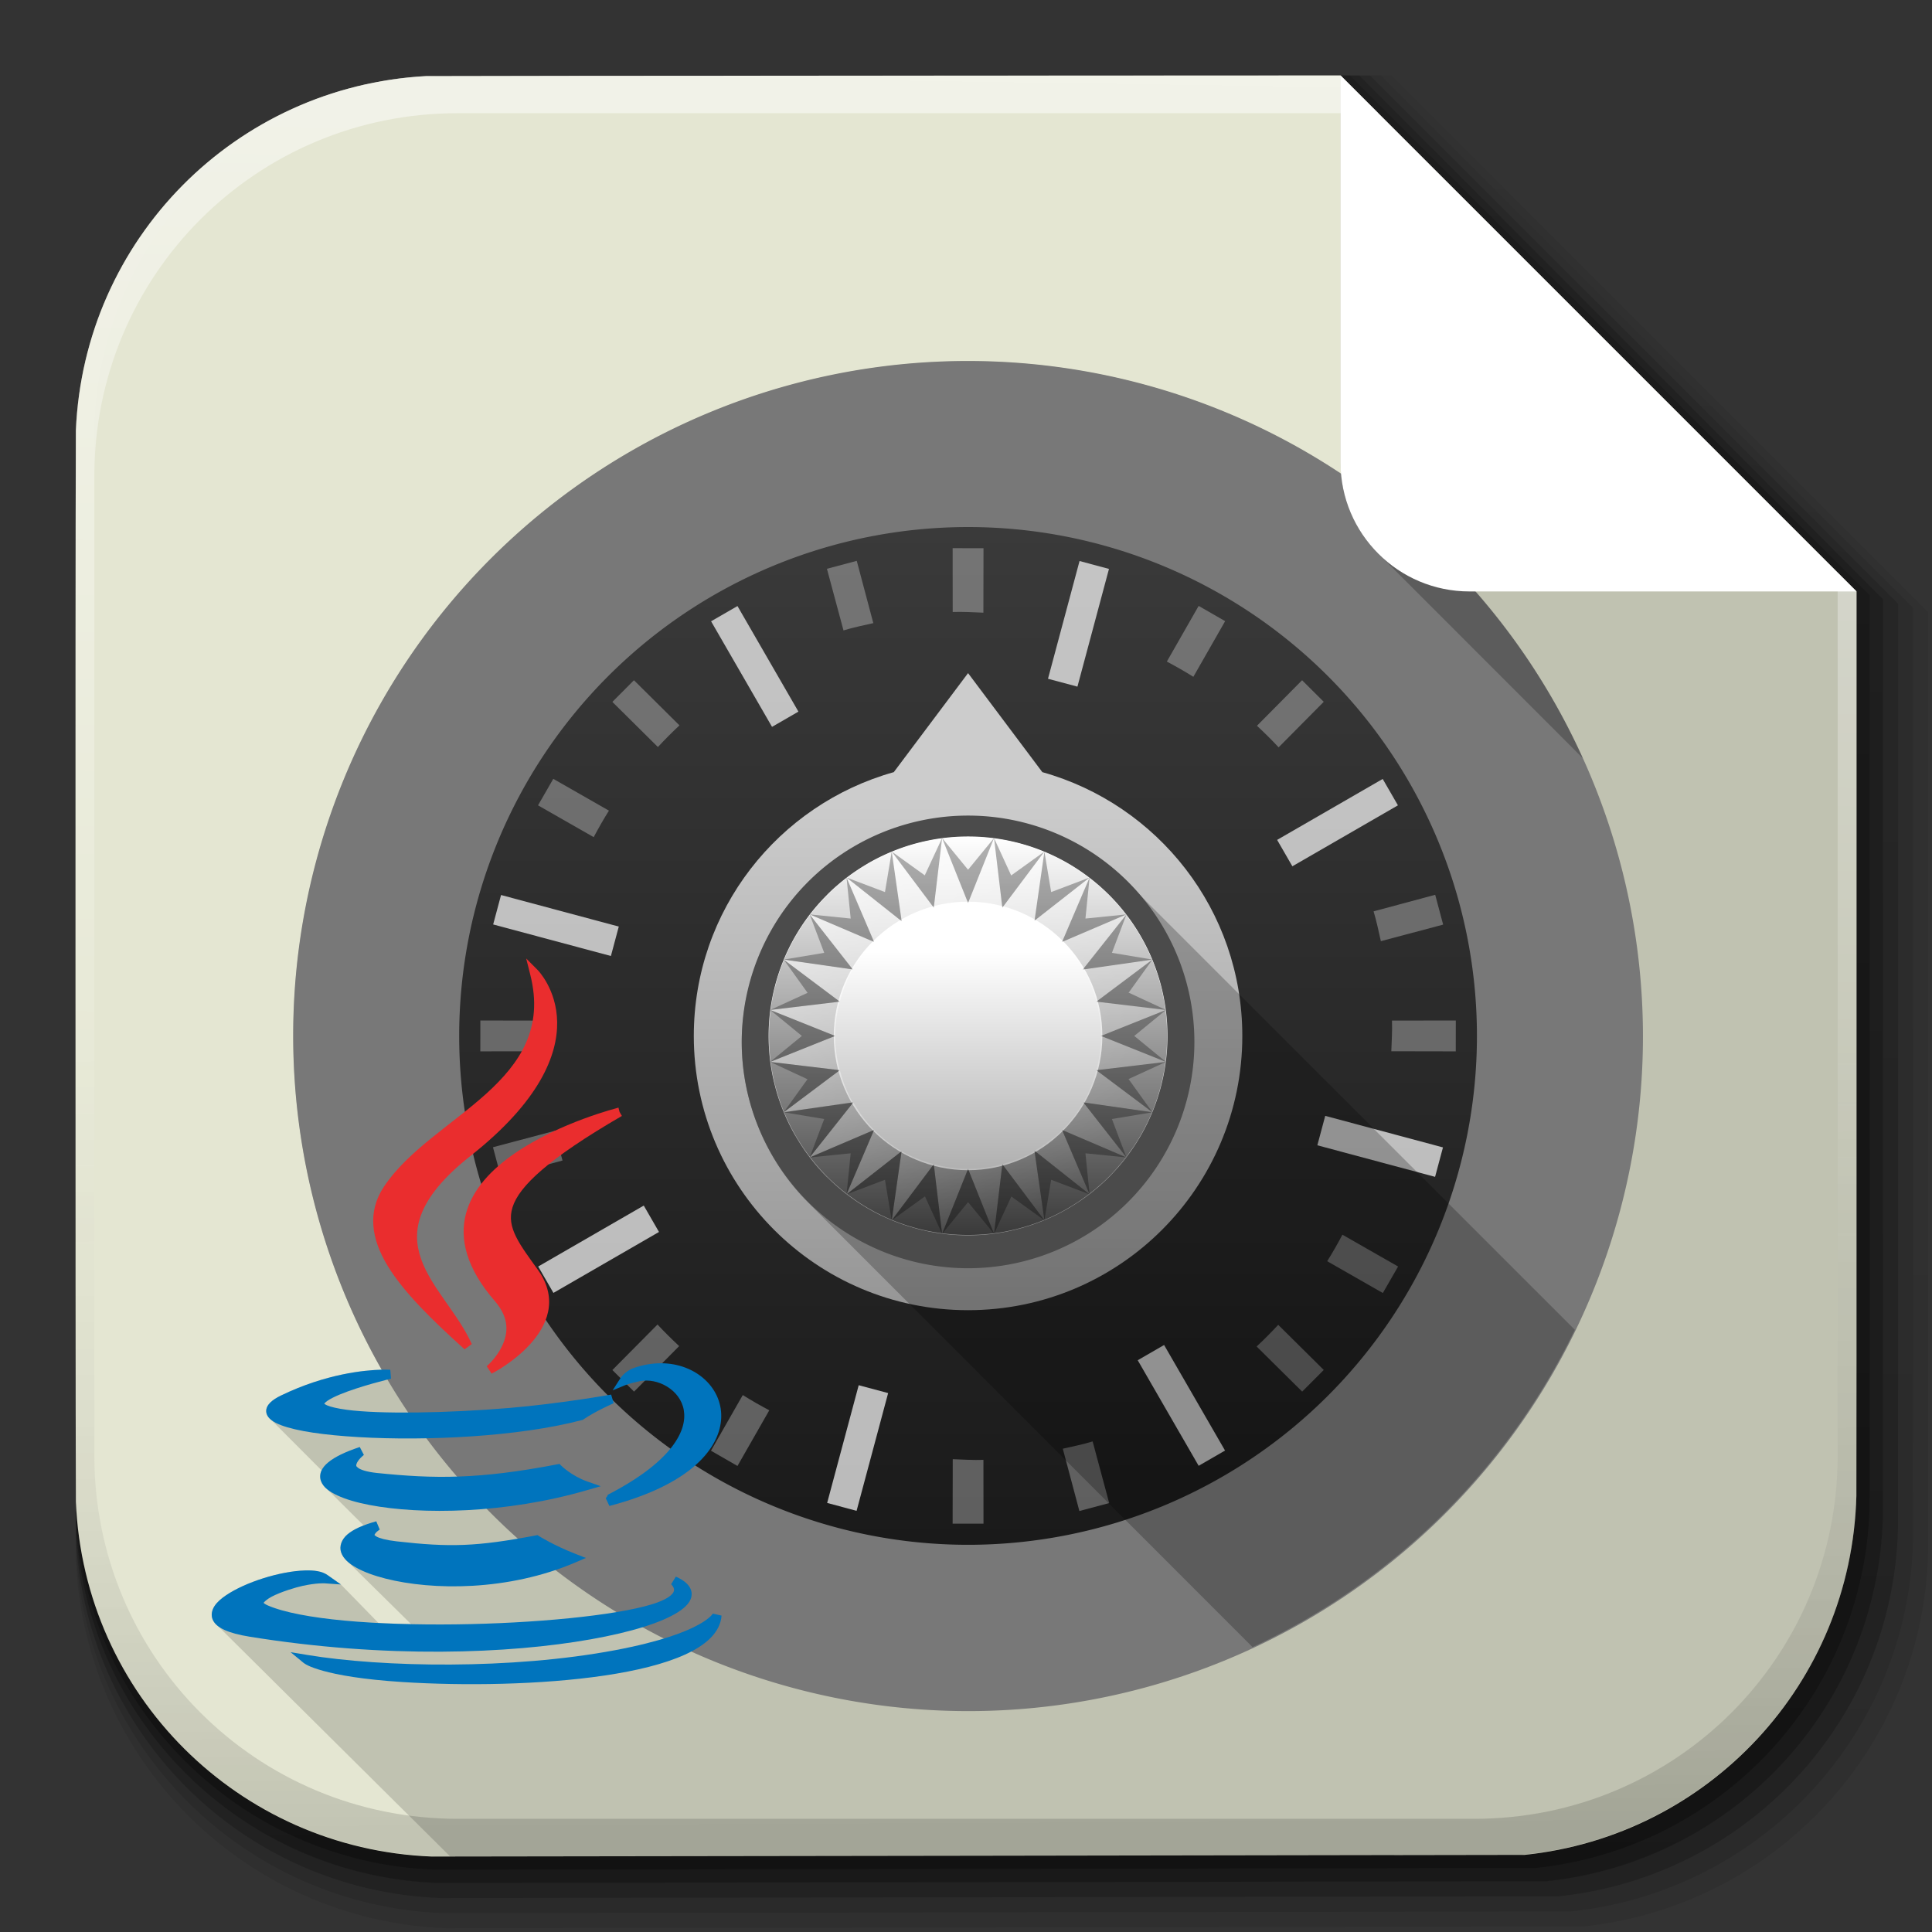 <?xml version="1.0" encoding="UTF-8" standalone="no"?>
<!-- Created with Inkscape (http://www.inkscape.org/) -->

<svg
   xmlns:dc="http://purl.org/dc/elements/1.1/"
   xmlns:cc="http://creativecommons.org/ns#"
   xmlns:rdf="http://www.w3.org/1999/02/22-rdf-syntax-ns#"
   xmlns:svg="http://www.w3.org/2000/svg"
   xmlns="http://www.w3.org/2000/svg"
   xmlns:xlink="http://www.w3.org/1999/xlink"
   version="1.1"
   width="512"
   height="512"
   id="svg2">
  <rect width="100%" height="100%" fill="#333333" stroke="none"/>
  <defs
     id="defs4">
    <linearGradient
       x1="19.245"
       y1="21.031"
       x2="19.36"
       y2="44.984"
       id="linearGradient4917"
       gradientUnits="userSpaceOnUse">
      <stop
         id="stop4919"
         style="stop-color:#fafafa;stop-opacity:1"
         offset="0" />
      <stop
         id="stop4921"
         style="stop-color:#f5f5f5;stop-opacity:1"
         offset="1" />
    </linearGradient>
    <linearGradient
       x1="19.245"
       y1="21.031"
       x2="19.36"
       y2="44.984"
       id="linearGradient2460"
       gradientUnits="userSpaceOnUse">
      <stop
         id="stop3602"
         style="stop-color:#ffffff;stop-opacity:1"
         offset="0" />
      <stop
         id="stop3604"
         style="stop-color:#f5f5f5;stop-opacity:1"
         offset="1" />
    </linearGradient>
    <linearGradient
       x1="45.448"
       y1="92.54"
       x2="45.448"
       y2="7.017"
       id="ButtonShadow-0-1-1-5-9"
       gradientUnits="userSpaceOnUse"
       gradientTransform="matrix(1.006,0,0,0.994,100,0)">
      <stop
         id="stop3750-8-9-3-6-4"
         style="stop-color:#000000;stop-opacity:1"
         offset="0" />
      <stop
         id="stop3752-5-6-4-2-9"
         style="stop-color:#000000;stop-opacity:0.588"
         offset="1" />
    </linearGradient>
    <linearGradient
       x1="993.439"
       y1="51.512"
       x2="988.786"
       y2="363.738"
       id="linearGradient4084-8"
       xlink:href="#linearGradient3737-9"
       gradientUnits="userSpaceOnUse"
       gradientTransform="translate(-753.587,-30.143)" />
    <linearGradient
       id="linearGradient3737-9">
      <stop
         id="stop3739-7"
         style="stop-color:#ffffff;stop-opacity:1"
         offset="0" />
      <stop
         id="stop3741-4"
         style="stop-color:#ffffff;stop-opacity:0"
         offset="1" />
    </linearGradient>
    <linearGradient
       x1="1764.649"
       y1="155.597"
       x2="1763.69"
       y2="-55.941"
       id="linearGradient4086-12"
       xlink:href="#linearGradient4046-3"
       gradientUnits="userSpaceOnUse"
       gradientTransform="translate(-1532.187,330.416)" />
    <linearGradient
       id="linearGradient4046-3">
      <stop
         id="stop4048-7"
         style="stop-color:#000000;stop-opacity:1"
         offset="0" />
      <stop
         id="stop4050-73"
         style="stop-color:#ffffff;stop-opacity:0.2"
         offset="1" />
    </linearGradient>
    <radialGradient
       cx="255.994"
       cy="256"
       r="216"
       fx="255.994"
       fy="256"
       id="radialGradient3210"
       xlink:href="#linearGradient3853"
       gradientUnits="userSpaceOnUse"
       gradientTransform="matrix(1.093,0,0,1.093,-23.753,-23.816)" />
    <linearGradient
       x1="64.478"
       y1="56.301"
       x2="78.466"
       y2="48.085"
       id="linearGradient3853"
       gradientUnits="userSpaceOnUse">
      <stop
         id="stop3857"
         style="stop-color:#f4b400;stop-opacity:1"
         offset="0" />
      <stop
         id="stop3859"
         style="stop-color:#ffc41d;stop-opacity:1"
         offset="1" />
    </linearGradient>
    <linearGradient
       x1="-112.345"
       y1="572.447"
       x2="-109.975"
       y2="107.9"
       id="linearGradient5925"
       xlink:href="#ButtonShadow-0-1-1-5-9"
       gradientUnits="userSpaceOnUse"
       gradientTransform="matrix(1.007,0,0,1.007,261.627,527.411)" />
    <linearGradient
       x1="-112.345"
       y1="572.447"
       x2="-109.975"
       y2="107.9"
       id="linearGradient5927"
       xlink:href="#ButtonShadow-0-1-1-5-9"
       gradientUnits="userSpaceOnUse"
       gradientTransform="matrix(1.032,0,0,1.032,268.778,524.784)" />
    <linearGradient
       x1="-112.345"
       y1="572.447"
       x2="-109.975"
       y2="107.9"
       id="linearGradient5929"
       xlink:href="#ButtonShadow-0-1-1-5-9"
       gradientUnits="userSpaceOnUse"
       gradientTransform="matrix(1.015,0,0,1.015,263.804,526.611)" />
    <linearGradient
       x1="-112.345"
       y1="572.447"
       x2="-109.975"
       y2="107.9"
       id="linearGradient5931"
       xlink:href="#ButtonShadow-0-1-1-5-9"
       gradientUnits="userSpaceOnUse"
       gradientTransform="matrix(1.023,0,0,1.023,266.292,525.697)" />
    <linearGradient
       x1="-112.345"
       y1="572.447"
       x2="-109.975"
       y2="107.9"
       id="linearGradient5933"
       xlink:href="#ButtonShadow-0-1-1-5-9"
       gradientUnits="userSpaceOnUse"
       gradientTransform="matrix(1.04,0,0,1.04,271.266,523.87)" />
    <linearGradient
       x1="27.022"
       y1="45.745"
       x2="67.428"
       y2="45.745"
       id="linearGradient4798"
       xlink:href="#linearGradient3954"
       gradientUnits="userSpaceOnUse"
       gradientTransform="matrix(0,-6.675,6.675,0,-49.891,571.198)" />
    <linearGradient
       id="linearGradient3954">
      <stop
         id="stop3956"
         style="stop-color:#1a1a1a;stop-opacity:1"
         offset="0" />
      <stop
         id="stop3958"
         style="stop-color:#3a3a3a;stop-opacity:1"
         offset="1" />
    </linearGradient>
    <linearGradient
       x1="45.541"
       y1="27.99"
       x2="45.541"
       y2="65.948"
       id="linearGradient4795"
       xlink:href="#linearGradient4059"
       gradientUnits="userSpaceOnUse"
       gradientTransform="matrix(3.598,0,0,3.598,85.567,91.4)" />
    <linearGradient
       id="linearGradient4059">
      <stop
         id="stop4061"
         style="stop-color:#cccccc;stop-opacity:1"
         offset="0" />
      <stop
         id="stop4063"
         style="stop-color:#969696;stop-opacity:1"
         offset="1" />
    </linearGradient>
    <linearGradient
       x1="36"
       y1="48"
       x2="60"
       y2="48"
       id="linearGradient4785"
       xlink:href="#linearGradient4164"
       gradientUnits="userSpaceOnUse"
       gradientTransform="matrix(4.404,0,0,4.404,44.059,44.568)" />
    <linearGradient
       id="linearGradient4164">
      <stop
         id="stop4166"
         style="stop-color:#ffffff;stop-opacity:1"
         offset="0" />
      <stop
         id="stop4168"
         style="stop-color:#ffffff;stop-opacity:0"
         offset="1" />
    </linearGradient>
    <linearGradient
       x1="45.541"
       y1="37.153"
       x2="45.541"
       y2="65.948"
       id="linearGradient4789"
       xlink:href="#linearGradient4120"
       gradientUnits="userSpaceOnUse"
       gradientTransform="matrix(2.616,0,0,2.616,131.922,136.302)" />
    <linearGradient
       id="linearGradient4120">
      <stop
         id="stop4122"
         style="stop-color:#ffffff;stop-opacity:1"
         offset="0" />
      <stop
         id="stop4124"
         style="stop-color:#989898;stop-opacity:1"
         offset="1" />
    </linearGradient>
    <linearGradient
       x1="41.469"
       y1="48"
       x2="54.531"
       y2="48"
       id="linearGradient4782"
       xlink:href="#linearGradient3830"
       gradientUnits="userSpaceOnUse"
       gradientTransform="matrix(0,8.076,-8.076,0,643.094,-131.665)" />
    <linearGradient
       id="linearGradient3830">
      <stop
         id="stop3832"
         style="stop-color:#ffffff;stop-opacity:1"
         offset="0" />
      <stop
         id="stop3834"
         style="stop-color:#3a3a3a;stop-opacity:1"
         offset="1" />
    </linearGradient>
    <linearGradient
       x1="41.713"
       y1="36.094"
       x2="53.53"
       y2="59.906"
       id="linearGradient4779"
       xlink:href="#linearGradient3737-7"
       gradientUnits="userSpaceOnUse"
       gradientTransform="matrix(4.404,0,0,4.404,44.059,44.568)" />
    <linearGradient
       id="linearGradient3737-7">
      <stop
         id="stop3739-3"
         style="stop-color:#ffffff;stop-opacity:1"
         offset="0" />
      <stop
         id="stop3741-05"
         style="stop-color:#ffffff;stop-opacity:0"
         offset="1" />
    </linearGradient>
    <linearGradient
       x1="41.713"
       y1="36.094"
       x2="53.53"
       y2="59.906"
       id="linearGradient5360"
       xlink:href="#linearGradient3737-7"
       gradientUnits="userSpaceOnUse"
       gradientTransform="matrix(4.404,0,0,4.404,45.146,63.13)" />
    <linearGradient
       x1="41.469"
       y1="48"
       x2="54.531"
       y2="48"
       id="linearGradient5363"
       xlink:href="#linearGradient3830"
       gradientUnits="userSpaceOnUse"
       gradientTransform="matrix(0,8.076,-8.076,0,644.181,-113.102)" />
    <linearGradient
       x1="45.541"
       y1="37.153"
       x2="45.541"
       y2="65.948"
       id="linearGradient5366"
       xlink:href="#linearGradient4120"
       gradientUnits="userSpaceOnUse"
       gradientTransform="matrix(2.616,0,0,2.616,133.01,154.865)" />
    <linearGradient
       x1="36"
       y1="48"
       x2="60"
       y2="48"
       id="linearGradient5369"
       xlink:href="#linearGradient4164"
       gradientUnits="userSpaceOnUse"
       gradientTransform="matrix(4.404,0,0,4.404,45.146,63.13)" />
    <linearGradient
       x1="45.541"
       y1="27.99"
       x2="45.541"
       y2="65.948"
       id="linearGradient5374"
       xlink:href="#linearGradient4059"
       gradientUnits="userSpaceOnUse"
       gradientTransform="matrix(3.598,0,0,3.598,86.655,109.962)" />
    <linearGradient
       x1="27.022"
       y1="45.745"
       x2="67.428"
       y2="45.745"
       id="linearGradient5380"
       xlink:href="#linearGradient3954"
       gradientUnits="userSpaceOnUse"
       gradientTransform="matrix(0,-6.675,6.675,0,-48.804,589.76)" />
  </defs>
  <g
     transform="translate(0,-540.362)"
     id="layer1" />
  <g
     transform="matrix(1.1,0,0,0.444,95.081,256.393)"
     id="g2036">
    <g
       transform="matrix(1.053,0,0,1.286,-1.263,-13.429)"
       id="g3712"
       style="opacity:0.4" />
  </g>
  <g
     transform="translate(97.481,231.282)"
     id="g3541" />
  <g
     transform="translate(97.481,231.282)"
     id="g3536" />
  <g
     transform="translate(54.089,-616.042)"
     id="g5918">
    <path
       d="m 60.99,1111.542 144.328,-0.206 147.527,-0.241 c 49.041,-5.122 87.225,-45.726 88.537,-95.85 9e-4,-0.035 -9e-4,-0.069 0,-0.103 9e-4,-0.414 -8e-4,-0.647 0,-1.067 0.042,-21.503 0.034,-49.942 0.034,-87.765 l 0,-152.514 -68.862,-68.877 -68.897,-68.877 -152.824,0.069 c -40.253,0.017 -69.341,0.041 -91.323,0.103 -50.89,2.755 -91.336,43.548 -93.49,94.611 -0.099,30.63 -0.103,74.757 -0.103,143.018 0,68.269 0.005,112.388 0.103,143.018 2.175,51.557 43.387,92.644 94.969,94.68 z"
       id="path5873"
       style="opacity:0.25;color:#000000;fill:url(#linearGradient5925);fill-opacity:1;fill-rule:nonzero;stroke:none;stroke-width:1.5;marker:none;visibility:visible;display:inline;overflow:visible;enable-background:accumulate" />
    <path
       d="m 63.289,1123.042 147.819,-0.211 151.095,-0.247 c 50.227,-5.246 89.334,-46.832 90.678,-98.168 9e-4,-0.035 -9e-4,-0.07 0,-0.106 9e-4,-0.424 -8e-4,-0.663 0,-1.092 0.043,-22.023 0.035,-51.15 0.035,-89.888 l 0,-156.202 -70.528,-70.543 -70.563,-70.543 -156.52,0.07 c -41.226,0.018 -71.018,0.042 -93.532,0.106 -52.121,2.821 -93.545,44.601 -95.751,96.9 -0.101,31.371 -0.106,76.565 -0.106,146.477 0,69.92 0.005,115.106 0.106,146.477 2.227,52.804 44.436,94.885 97.266,96.97 z"
       id="path5902"
       style="opacity:0.1;color:#000000;fill:url(#linearGradient5927);fill-opacity:1;fill-rule:nonzero;stroke:none;stroke-width:1.5;marker:none;visibility:visible;display:inline;overflow:visible;enable-background:accumulate" />
    <path
       d="m 61.69,1115.042 145.391,-0.208 148.613,-0.243 c 49.402,-5.16 87.867,-46.063 89.189,-96.555 9e-4,-0.035 -9e-4,-0.069 0,-0.104 9e-4,-0.417 -8e-4,-0.652 0,-1.074 0.042,-21.661 0.034,-50.31 0.034,-88.411 l 0,-153.636 -69.369,-69.384 -69.404,-69.384 -153.949,0.069 c -40.549,0.017 -69.851,0.042 -91.995,0.104 -51.264,2.775 -92.009,43.868 -94.178,95.308 -0.099,30.856 -0.104,75.308 -0.104,144.071 0,68.771 0.005,113.215 0.104,144.071 2.191,51.937 43.706,93.326 95.668,95.377 z"
       id="path5906"
       style="opacity:0.25;color:#000000;fill:url(#linearGradient5929);fill-opacity:1;fill-rule:nonzero;stroke:none;stroke-width:1.5;marker:none;visibility:visible;display:inline;overflow:visible;enable-background:accumulate" />
    <path
       d="m 62.49,1119.042 146.605,-0.21 149.854,-0.245 c 49.815,-5.203 88.601,-46.447 89.933,-97.362 9e-4,-0.035 -9e-4,-0.07 0,-0.105 9e-4,-0.42 -8e-4,-0.657 0,-1.083 0.043,-21.842 0.034,-50.73 0.034,-89.149 l 0,-154.919 -69.948,-69.964 -69.983,-69.964 -155.235,0.07 c -40.888,0.018 -70.434,0.042 -92.764,0.105 -51.693,2.798 -92.777,44.235 -94.965,96.104 -0.1,31.114 -0.105,75.936 -0.105,145.274 0,69.346 0.005,114.16 0.105,145.274 2.209,52.37 44.071,94.105 96.467,96.174 z"
       id="path5910"
       style="opacity:0.2;color:#000000;fill:url(#linearGradient5931);fill-opacity:1;fill-rule:nonzero;stroke:none;stroke-width:1.5;marker:none;visibility:visible;display:inline;overflow:visible;enable-background:accumulate" />
    <path
       d="m 64.089,1127.042 149.033,-0.213 152.336,-0.249 c 50.64,-5.289 90.068,-47.217 91.423,-98.974 10e-4,-0.036 -9e-4,-0.071 0,-0.106 10e-4,-0.427 -8e-4,-0.668 0,-1.101 0.043,-22.204 0.035,-51.57 0.035,-90.626 l 0,-157.485 -71.107,-71.122 -71.142,-71.122 -157.806,0.071 c -41.565,0.018 -71.601,0.043 -94.3,0.107 -52.549,2.845 -94.314,44.967 -96.538,97.696 -0.102,31.629 -0.107,77.194 -0.107,147.68 0,70.494 0.005,116.051 0.106,147.68 2.245,53.238 44.801,95.664 98.065,97.767 z"
       id="path5914"
       style="opacity:0.08;color:#000000;fill:url(#linearGradient5933);fill-opacity:1;fill-rule:nonzero;stroke:none;stroke-width:1.5;marker:none;visibility:visible;display:inline;overflow:visible;enable-background:accumulate" />
  </g>
  <path
     d="m 114.376,492 143.262,-0.205 146.438,-0.239 c 48.679,-5.084 86.58,-45.389 87.883,-95.144 8.9e-4,-0.034 -8.7e-4,-0.068 0,-0.102 8.5e-4,-0.411 -8.2e-4,-0.643 0,-1.059 0.042,-21.345 0.034,-49.574 0.034,-87.119 l 0,-151.391 -68.353,-68.37 -68.388,-68.37 -151.695,0.068 c -39.955,0.017 -68.829,0.041 -90.649,0.102 -50.514,2.735 -90.662,43.227 -92.8,93.915 -0.098,30.405 -0.102,74.207 -0.102,141.965 0,67.766 0.005,111.56 0.102,141.965 2.158,51.177 43.066,91.962 94.268,93.983 z"
     id="rect4121"
     style="color:#000000;fill:#e4e6d2;fill-opacity:1;fill-rule:nonzero;stroke:none;stroke-width:1.5;marker:none;visibility:visible;display:inline;overflow:visible;enable-background:accumulate" />
  <path
     d="m 355.25,20 0,102.562 c 0,1.043 0.065,2.075 0.156,3.094 -8.803,-5.851 -18.112,-10.949 -27.812,-15.156 -22.063,-9.57 -46.077,-14.643 -70.125,-14.781 -31.288,-0.169 -62.591,8.058 -89.75,23.594 -27.159,15.536 -50.13,38.35 -65.844,65.406 -15.714,27.056 -24.119,58.305 -24.156,89.594 -0.037,30.929 8.133,61.812 23.438,88.688 l -0.062,0 c -4.429,0.116 -14.684,1.051 -26.594,6.812 -1.224,0.592 -2.129,1.184 -2.812,1.844 -0.683,0.66 -1.175,1.481 -1.125,2.406 0.05,0.925 0.625,1.668 1.312,2.219 l 13.344,13.375 c -0.024,0.051 -0.041,0.105 -0.062,0.156 -0.364,0.852 -0.397,1.813 -0.094,2.656 0.307,0.854 0.89,1.56 1.656,2.188 L 96.375,404.25 c -1.826,0.705 -3.218,1.475 -4.25,2.344 -1.591,1.339 -2.268,3.202 -1.688,4.844 0.363,1.026 1.065,1.927 2.031,2.719 l 16.469,16.25 c -2.942,-0.064 -5.825,-0.137 -8.625,-0.281 l -9.969,-10.219 -3.531,-2.5 c -1.52,-1.071 -3.606,-1.294 -6.031,-1.219 -6.549,0.202 -15.71,3.089 -20.875,6.594 -1.291,0.876 -2.335,1.767 -3.031,2.812 -0.696,1.046 -1.032,2.396 -0.531,3.594 0.285,0.683 0.782,1.244 1.438,1.75 L 119.312,492 l 249.344,0 1.156,0 c -0.108,-0.112 -0.267,-0.263 -0.375,-0.375 l 34.625,-0.062 c 48.679,-5.084 86.604,-45.401 87.906,-95.156 8.9e-4,-0.034 -8.7e-4,-0.06 0,-0.094 8.5e-4,-0.411 -8.2e-4,-0.646 0,-1.062 C 492.011,373.905 492,345.67 492,308.125 l 0,-34.656 0,-16.156 L 492,156.75 423.625,88.375 355.25,20 z"
     id="path4484"
     style="font-size:medium;font-style:normal;font-variant:normal;font-weight:normal;font-stretch:normal;text-indent:0;text-align:start;text-decoration:none;line-height:normal;letter-spacing:normal;word-spacing:normal;text-transform:none;direction:ltr;block-progression:tb;writing-mode:lr-tb;text-anchor:start;baseline-shift:baseline;color:#000000;fill:#000000;fill-opacity:0.157;fill-rule:evenodd;stroke:none;stroke-width:4;marker:none;visibility:visible;display:inline;overflow:visible;enable-background:accumulate;font-family:Sans;-inkscape-font-specification:Sans" />
  <g
     transform="translate(-605.519,-353.968)"
     id="g4076-9">
    <g
       transform="translate(-926.668,684.384)"
       id="g4038-9">
      <g
         id="g4929">
        <path
           d="m 355.25,20 -151.688,0.062 c -39.955,0.017 -68.836,0.032 -90.656,0.094 -4.736,0.256 -9.376,0.853 -13.906,1.75 -1.51,0.299 -3.016,0.633 -4.5,1 -2.226,0.55 -4.431,1.177 -6.594,1.875 -20.904,6.751 -38.688,20.284 -50.812,38.031 -0.108,0.159 -0.236,0.309 -0.344,0.469 -0.306,0.454 -0.607,0.915 -0.906,1.375 -1.618,2.488 -3.108,5.05 -4.5,7.688 -2.416,4.579 -4.508,9.398 -6.188,14.375 -0.014,0.04 -0.018,0.085 -0.031,0.125 -0.482,1.434 -0.927,2.88 -1.344,4.344 -0.208,0.732 -0.402,1.449 -0.594,2.188 -0.027,0.106 -0.067,0.207 -0.094,0.312 -0.163,0.636 -0.318,1.297 -0.469,1.938 -0.175,0.745 -0.342,1.467 -0.5,2.219 -0.042,0.2 -0.084,0.393 -0.125,0.594 -0.114,0.557 -0.208,1.127 -0.312,1.688 -0.141,0.758 -0.283,1.517 -0.406,2.281 -0.124,0.764 -0.238,1.542 -0.344,2.312 -0.212,1.541 -0.391,3.093 -0.531,4.656 -0.14,1.563 -0.246,3.135 -0.312,4.719 C 19.996,144.499 20,188.304 20,256.062 c 0,67.673 -0.003,111.412 0.094,141.812 1.33e-4,0.042 -1.33e-4,0.115 0,0.156 0.003,0.063 -0.003,0.125 0,0.188 0.007,0.166 0.023,0.334 0.031,0.5 0.103,2.1 0.268,4.187 0.5,6.25 0.014,0.126 0.048,0.249 0.062,0.375 0.084,0.719 0.182,1.411 0.281,2.125 0.098,0.703 0.2,1.396 0.312,2.094 0.043,0.27 0.08,0.544 0.125,0.812 0.062,0.363 0.122,0.732 0.188,1.094 0.039,0.218 0.084,0.439 0.125,0.656 0.088,0.466 0.187,0.943 0.281,1.406 0.135,0.664 0.258,1.31 0.406,1.969 0.031,0.137 0.062,0.27 0.094,0.406 0.058,0.252 0.128,0.499 0.188,0.75 0.129,0.542 0.268,1.087 0.406,1.625 0.053,0.208 0.102,0.418 0.156,0.625 0.152,0.576 0.307,1.147 0.469,1.719 0.22,0.779 0.449,1.573 0.688,2.344 0.716,2.312 1.497,4.578 2.375,6.812 0.281,0.717 0.578,1.448 0.875,2.156 0.009,0.021 0.022,0.041 0.031,0.062 0.284,0.677 0.576,1.331 0.875,2 0.029,0.064 0.065,0.124 0.094,0.188 0.281,0.626 0.55,1.256 0.844,1.875 0.05,0.104 0.106,0.208 0.156,0.312 0.276,0.576 0.557,1.149 0.844,1.719 0.069,0.138 0.149,0.269 0.219,0.406 1.444,2.828 3.018,5.59 4.719,8.25 1.276,1.995 2.619,3.92 4.031,5.812 0.471,0.631 0.952,1.256 1.438,1.875 0.971,1.238 1.972,2.468 3,3.656 C 61.815,478.79 88.262,491.871 117.875,492 l 2.625,0 C 67.525,491.6 25,448.823 25,395.75 l 0,-269.5 C 25,72.927 67.927,30 121.25,30 l 244,0 -10,-10 z M 487,151.75 l 0,244 c 0,50.257 -38.128,91.261 -87.156,95.812 l 3.188,0 c 30.127,-2.822 56.216,-19.119 72.219,-42.844 0.441,-0.654 0.887,-1.304 1.312,-1.969 0.426,-0.665 0.84,-1.355 1.25,-2.031 1.229,-2.027 2.385,-4.098 3.469,-6.219 0.361,-0.707 0.718,-1.408 1.062,-2.125 0.344,-0.717 0.673,-1.461 1,-2.188 1.602,-3.555 3.01,-7.202 4.188,-10.969 0.025,-0.082 0.037,-0.168 0.062,-0.25 0.716,-2.312 1.359,-4.68 1.906,-7.062 0.182,-0.794 0.337,-1.573 0.5,-2.375 0.163,-0.802 0.325,-1.629 0.469,-2.438 0.144,-0.809 0.282,-1.622 0.406,-2.438 0.04,-0.262 0.087,-0.518 0.125,-0.781 0.079,-0.554 0.149,-1.099 0.219,-1.656 0.025,-0.198 0.039,-0.396 0.062,-0.594 0.074,-0.623 0.156,-1.248 0.219,-1.875 0.014,-0.135 0.018,-0.272 0.031,-0.406 0.067,-0.7 0.135,-1.389 0.188,-2.094 0.005,-0.062 -0.005,-0.126 0,-0.188 0.047,-0.653 0.09,-1.312 0.125,-1.969 0.006,-0.114 0.025,-0.229 0.031,-0.344 5.1e-4,-0.01 -5e-4,-0.021 0,-0.031 0.039,-0.768 0.073,-1.54 0.094,-2.312 8.9e-4,-0.034 -8.7e-4,-0.06 0,-0.094 10e-5,-0.048 -4e-5,-0.081 0,-0.125 0.008,-0.313 -0.005,-0.624 0,-0.938 0.021,-10.672 0.028,-23.05 0.031,-37.469 0.003,-14.419 0,-30.884 0,-49.656 l 0,-151.375 -5,-5 z"
           transform="translate(1532.187,-330.416)"
           id="rect6809-2-3"
           style="opacity:0.5;color:#000000;fill:url(#linearGradient4084-8);fill-opacity:1;fill-rule:nonzero;stroke:none;stroke-width:1.5;marker:none;visibility:visible;display:inline;overflow:visible;enable-background:accumulate" />
        <path
           d="m 112.906,20.156 c -4.736,0.256 -9.376,0.853 -13.906,1.75 -1.51,0.299 -3.016,0.633 -4.5,1 -2.226,0.55 -4.431,1.177 -6.594,1.875 -2.163,0.698 -4.282,1.472 -6.375,2.312 -9.768,3.923 -18.748,9.36 -26.656,16.031 -5.084,4.289 -9.725,9.084 -13.844,14.312 -1.373,1.743 -2.683,3.539 -3.938,5.375 -0.11,0.16 -0.235,0.308 -0.344,0.469 -0.306,0.454 -0.607,0.915 -0.906,1.375 -0.809,1.244 -1.59,2.53 -2.344,3.812 -0.167,0.284 -0.336,0.558 -0.5,0.844 -0.207,0.361 -0.391,0.73 -0.594,1.094 -0.185,0.332 -0.381,0.666 -0.562,1 -0.171,0.315 -0.333,0.62 -0.5,0.938 -0.348,0.659 -0.698,1.332 -1.031,2 -0.667,1.337 -1.3,2.692 -1.906,4.062 -0.88,1.988 -1.719,4.007 -2.469,6.062 -0.026,0.071 -0.037,0.148 -0.062,0.219 -0.255,0.705 -0.51,1.412 -0.75,2.125 -0.006,0.019 0.006,0.044 0,0.062 -0.478,1.425 -0.93,2.859 -1.344,4.312 -0.018,0.063 -0.045,0.125 -0.062,0.188 -0.189,0.669 -0.356,1.326 -0.531,2 -0.03,0.115 -0.064,0.228 -0.094,0.344 -0.16,0.626 -0.321,1.275 -0.469,1.906 -0.141,0.599 -0.277,1.178 -0.406,1.781 -0.056,0.261 -0.102,0.52 -0.156,0.781 -0.02,0.095 -0.043,0.186 -0.062,0.281 -0.111,0.547 -0.21,1.106 -0.312,1.656 -0.048,0.259 -0.11,0.522 -0.156,0.781 -0.089,0.499 -0.169,0.998 -0.25,1.5 -0.051,0.313 -0.109,0.624 -0.156,0.938 -0.069,0.455 -0.125,0.918 -0.188,1.375 -0.106,0.77 -0.193,1.536 -0.281,2.312 -0.088,0.776 -0.18,1.562 -0.25,2.344 -0.139,1.553 -0.246,3.114 -0.312,4.688 -4.41e-4,0.01 4.38e-4,0.021 0,0.031 -2.7e-5,0.008 2.7e-5,0.023 0,0.031 C 19.996,144.529 20,188.323 20,256.062 c 0,67.692 -0.003,111.443 0.094,141.844 1.07e-4,0.033 -1.07e-4,0.092 0,0.125 0.002,0.052 -0.002,0.104 0,0.156 0.008,0.187 0.022,0.376 0.031,0.562 0.106,2.143 0.292,4.271 0.531,6.375 0.002,0.021 -0.002,0.042 0,0.062 0.089,0.773 0.206,1.514 0.312,2.281 0.108,0.778 0.218,1.572 0.344,2.344 0.111,0.676 0.219,1.36 0.344,2.031 0.017,0.094 0.045,0.187 0.062,0.281 0.089,0.475 0.185,0.965 0.281,1.438 0.116,0.569 0.218,1.122 0.344,1.688 0.051,0.231 0.103,0.457 0.156,0.688 0.055,0.242 0.13,0.477 0.188,0.719 0.169,0.71 0.347,1.421 0.531,2.125 0.011,0.041 0.02,0.084 0.031,0.125 0.154,0.586 0.304,1.168 0.469,1.75 0.044,0.156 0.08,0.313 0.125,0.469 0.179,0.623 0.371,1.257 0.562,1.875 0.035,0.113 0.059,0.231 0.094,0.344 0.206,0.655 0.437,1.288 0.656,1.938 0.257,0.762 0.506,1.528 0.781,2.281 0.015,0.04 0.017,0.085 0.031,0.125 0.261,0.713 0.536,1.42 0.812,2.125 0.277,0.707 0.582,1.426 0.875,2.125 0.013,0.03 0.018,0.064 0.031,0.094 0.281,0.668 0.58,1.308 0.875,1.969 0.126,0.282 0.246,0.563 0.375,0.844 0.187,0.407 0.371,0.815 0.562,1.219 0.05,0.106 0.106,0.207 0.156,0.312 0.296,0.618 0.598,1.233 0.906,1.844 0.105,0.207 0.206,0.419 0.312,0.625 0.31,0.602 0.647,1.187 0.969,1.781 0.377,0.697 0.763,1.408 1.156,2.094 0.252,0.44 0.491,0.877 0.75,1.312 0.144,0.243 0.291,0.477 0.438,0.719 0.41,0.676 0.825,1.335 1.25,2 0.851,1.329 1.744,2.653 2.656,3.938 0.379,0.535 0.767,1.067 1.156,1.594 0.138,0.186 0.267,0.377 0.406,0.562 0.294,0.392 0.606,0.769 0.906,1.156 0.2,0.258 0.392,0.526 0.594,0.781 0.083,0.105 0.166,0.208 0.25,0.312 0.325,0.408 0.668,0.817 1,1.219 0.5,0.606 0.986,1.187 1.5,1.781 0.514,0.594 1.034,1.2 1.562,1.781 1.056,1.163 2.139,2.296 3.25,3.406 1.105,1.105 2.218,2.198 3.375,3.25 0.006,0.005 0.026,-0.005 0.031,0 1.744,1.584 3.55,3.106 5.406,4.562 16.595,13.027 37.533,20.807 60.344,20.906 0.147,6.4e-4 0.29,0 0.438,0 l 139.312,-0.219 145.406,-0.219 c 30.127,-2.82 56.216,-19.128 72.219,-42.844 0.441,-0.654 0.887,-1.304 1.312,-1.969 0.299,-0.467 0.584,-0.934 0.875,-1.406 0.122,-0.199 0.254,-0.394 0.375,-0.594 0.049,-0.08 0.077,-0.17 0.125,-0.25 0.36,-0.597 0.715,-1.176 1.062,-1.781 0.788,-1.372 1.559,-2.774 2.281,-4.188 0.361,-0.707 0.718,-1.44 1.062,-2.156 0.344,-0.717 0.673,-1.43 1,-2.156 0.982,-2.179 1.894,-4.395 2.719,-6.656 0.016,-0.043 0.047,-0.082 0.062,-0.125 0.258,-0.711 0.476,-1.438 0.719,-2.156 0.233,-0.69 0.47,-1.366 0.688,-2.062 0.023,-0.072 0.04,-0.146 0.062,-0.219 0.716,-2.312 1.359,-4.68 1.906,-7.062 0.182,-0.794 0.337,-1.573 0.5,-2.375 0.163,-0.802 0.325,-1.629 0.469,-2.438 0.144,-0.809 0.282,-1.622 0.406,-2.438 0.041,-0.272 0.086,-0.539 0.125,-0.812 0.077,-0.544 0.15,-1.078 0.219,-1.625 0.026,-0.208 0.037,-0.417 0.062,-0.625 0.073,-0.613 0.157,-1.228 0.219,-1.844 0.015,-0.145 0.017,-0.293 0.031,-0.438 0.073,-0.763 0.132,-1.513 0.188,-2.281 0.056,-0.768 0.118,-1.54 0.156,-2.312 0.039,-0.778 0.073,-1.561 0.094,-2.344 8.9e-4,-0.034 -8.7e-4,-0.06 0,-0.094 7e-5,-0.036 -4e-5,-0.06 0,-0.094 0.008,-0.324 -0.005,-0.644 0,-0.969 0.021,-10.672 0.028,-23.05 0.031,-37.469 0.003,-14.419 0,-30.884 0,-49.656 l 0,-151.375 -5,-5 0,234 C 487,439.072 444.072,482 390.75,482 l -269.5,0 C 67.927,482 25,439.072 25,385.75 l 0,-269.5 c 0,-51.519 40.071,-93.324 90.875,-96.094 -0.862,0.002 -2.128,-0.002 -2.969,0 z"
           transform="translate(1532.187,-330.416)"
           id="path3981-7"
           style="opacity:0.15;color:#000000;fill:url(#linearGradient4086-12);fill-opacity:1;fill-rule:nonzero;stroke:none;stroke-width:1.5;marker:none;visibility:visible;display:inline;overflow:visible;enable-background:accumulate" />
      </g>
    </g>
  </g>
  <g
     transform="translate(-605.519,-353.968)"
     id="g4076">
    <g
       transform="translate(-926.668,684.384)"
       id="g4038" />
  </g>
  <path
     d="M 411.385,185.167 A 178.791,178.791 0 1 1 101.71,363.958 178.791,178.791 0 1 1 411.385,185.167 z"
     id="path3870"
     style="color:#000000;fill:#787878;fill-opacity:1;fill-rule:nonzero;stroke:none;stroke-width:0.113;marker:none;visibility:visible;display:inline;overflow:visible;enable-background:accumulate" />
  <path
     d="m 256.547,139.674 a 134.857,134.857 0 0 1 0,269.714 134.857,134.857 0 1 1 0,-269.714 z"
     id="path3898"
     style="fill:url(#linearGradient5380);fill-opacity:1;stroke:none;display:inline" />
  <path
     d="m 227.047,148.63 -7.902,2.107 4.39,16.33 c 2.588,-0.795 5.237,-1.322 7.902,-1.932 l -4.39,-16.506 z m 90.607,11.94 -8.429,14.75 c 2.387,1.271 4.743,2.605 7.024,4.039 l 8.429,-14.75 -7.024,-4.039 z m -171.03,45.83 -4.039,7.024 14.75,8.429 c 1.271,-2.387 2.605,-4.743 4.039,-7.024 l -14.75,-8.429 z m 233.717,30.729 -16.33,4.39 c 0.795,2.588 1.322,5.237 1.932,7.902 l 16.506,-4.39 -2.107,-7.902 z m -233.19,62.512 -16.506,4.39 2.107,7.902 16.33,-4.39 c -0.795,-2.588 -1.322,-5.237 -1.932,-7.902 z m 208.607,27.568 c -1.271,2.387 -2.605,4.743 -4.039,7.024 l 14.75,8.429 4.039,-7.024 -14.75,-8.429 z m -158.914,42.494 -8.429,14.75 7.024,4.039 8.429,-14.75 c -2.387,-1.271 -4.743,-2.605 -7.024,-4.039 z m 92.714,12.292 c -2.588,0.795 -5.237,1.322 -7.902,1.932 l 4.39,16.506 7.902,-2.107 -4.39,-16.33 z"
     id="path4037"
     style="opacity:0.3;fill:#ffffff;fill-opacity:1;stroke:none;display:inline" />
  <path
     d="m 260.638,145.285 -8.178,-0.01 0.014,16.91 c 2.706,-0.098 5.401,0.079 8.132,0.179 l 0.032,-17.08 z m 84.429,34.984 -11.959,12.066 c 1.977,1.845 3.908,3.744 5.739,5.719 l 11.959,-12.066 -5.739,-5.719 z m -177.064,0.003 -5.719,5.739 12.066,11.959 c 1.845,-1.977 3.744,-3.908 5.719,-5.739 l -12.066,-11.959 z m 217.8,90.173 -16.91,0.014 c 0.098,2.706 -0.079,5.401 -0.179,8.132 l 17.08,0.032 0.01,-8.178 z m -241.424,0.028 -17.08,-0.032 -0.01,8.178 16.91,-0.014 c -0.098,-2.706 0.079,-5.401 0.179,-8.132 z m 194.364,80.621 c -1.845,1.977 -3.744,3.908 -5.719,5.739 l 12.066,11.959 5.719,-5.739 -12.066,-11.959 z m -164.497,-0.084 -11.959,12.066 5.739,5.719 11.959,-12.066 c -1.977,-1.845 -3.908,-3.744 -5.739,-5.719 z m 86.374,35.869 c -2.706,0.098 -5.401,-0.079 -8.132,-0.179 l -0.032,17.08 8.178,0.01 -0.014,-16.91 z"
     id="path4044"
     style="opacity:0.3;fill:#ffffff;fill-opacity:1;stroke:none;display:inline" />
  <path
     d="m 188.445,164.65 6.994,-4.038 16.151,27.975 -6.994,4.038 -16.151,-27.975 z m -57.751,80.339 2.09,-7.801 31.202,8.361 -2.09,7.801 -31.202,-8.361 z m 15.972,97.645 -4.038,-6.994 27.975,-16.151 4.038,6.994 -27.975,16.151 z m 80.339,57.751 -7.801,-2.09 8.361,-31.202 7.801,2.09 -8.361,31.202 z m 97.645,-15.972 -6.994,4.038 -16.151,-27.975 6.994,-4.038 16.151,27.975 z m 57.751,-80.339 -2.09,7.801 -31.202,-8.361 2.09,-7.801 31.202,8.361 z m -15.972,-97.645 4.038,6.994 -27.975,16.151 -4.038,-6.994 27.975,-16.151 z m -80.339,-57.751 7.801,2.09 -8.361,31.202 -7.801,-2.09 8.361,-31.202 z"
     id="rect3893"
     style="opacity:0.7;fill:#ffffff;fill-opacity:1;stroke:none;display:inline" />
  <path
     d="m 256.547,178.38 -19.685,26.246 c -30.594,8.572 -52.997,36.574 -52.997,69.905 0,40.141 32.541,72.681 72.681,72.681 40.141,0 72.681,-32.541 72.681,-72.681 0,-33.331 -22.403,-61.334 -52.997,-69.905 l -19.685,-26.246 z"
     id="path3848"
     style="fill:url(#linearGradient5374);fill-opacity:1;stroke:none;display:inline" />
  <path
     d="m 255.312,216.406 c -14.987,0.338 -29.802,6.487 -40.562,16.938 -11.478,11.147 -18.192,27.031 -18.188,43.031 0.032,15.482 6.339,30.861 17.188,41.906 L 331.938,436.5 a 178.791,178.791 0 0 0 85.406,-84.094 L 298.406,233.5 c -10.624,-10.402 -25.232,-16.631 -40.094,-17.094 -1,-0.029 -2.001,-0.022 -3,0 z"
     id="path4944"
     style="fill:#000000;fill-opacity:0.235;stroke:none;display:inline" />
  <path
     d="m 316.526,276.362 a 59.979,59.979 0 0 1 -119.957,0 59.979,59.979 0 1 1 119.957,0 z"
     id="path4144"
     style="fill:#4b4b4b;fill-opacity:1;stroke:none;display:inline" />
  <path
     d="m 256.547,221.681 c -2.309,0 -4.61,0.113 -6.882,0.413 l 6.882,17.204 6.882,-17.204 c -2.271,-0.298 -4.572,-0.413 -6.882,-0.413 z m 6.882,0.413 2.202,18.443 11.148,-14.864 c -2.117,-0.876 -4.376,-1.604 -6.606,-2.202 -2.231,-0.598 -4.473,-1.078 -6.744,-1.376 z m 13.35,3.578 -2.615,18.305 14.589,-11.423 c -1.818,-1.394 -3.781,-2.699 -5.78,-3.854 -2,-1.155 -4.077,-2.152 -6.193,-3.028 z m 11.974,6.882 -7.294,17.066 17.066,-7.294 c -1.395,-1.817 -2.909,-3.597 -4.542,-5.23 l -0.138,0 c -1.633,-1.633 -3.274,-3.148 -5.092,-4.542 z m 9.772,9.772 -11.561,14.589 0.138,0 18.305,-2.615 c -0.878,-2.116 -1.873,-4.193 -3.028,-6.193 l -0.138,0 c -1.155,-2 -2.321,-3.964 -3.716,-5.781 z m 6.882,11.974 -14.864,11.148 17.066,-4.679 c -0.598,-2.231 -1.324,-4.353 -2.202,-6.469 z m -14.864,11.148 18.443,2.202 c -0.3,-2.271 -0.779,-4.513 -1.376,-6.744 l -17.066,4.542 z m 18.443,2.202 -17.204,6.882 17.204,6.882 c 0.298,-2.271 0.413,-4.572 0.413,-6.882 0,-2.309 -0.113,-4.61 -0.413,-6.882 z m 0,13.763 -18.443,2.202 14.864,11.148 c 0.876,-2.117 1.604,-4.376 2.202,-6.606 0.598,-2.231 1.078,-4.473 1.376,-6.744 z m -3.578,13.35 -18.305,-2.615 11.423,14.589 c 1.394,-1.818 2.699,-3.781 3.854,-5.78 1.155,-2 2.152,-4.077 3.028,-6.193 z m -6.882,11.974 -17.066,-7.294 7.294,17.066 c 1.817,-1.395 3.597,-2.909 5.23,-4.542 l 0,-0.138 c 1.633,-1.633 3.148,-3.274 4.542,-5.092 z m -9.772,9.772 -14.589,-11.561 0,0.138 2.615,18.305 c 2.116,-0.878 4.193,-1.873 6.193,-3.028 l 0,-0.138 c 2,-1.155 3.964,-2.321 5.78,-3.716 z m -11.974,6.882 -11.148,-14.864 4.679,17.066 c 2.231,-0.598 4.353,-1.324 6.469,-2.202 z m -11.148,-14.864 -2.202,18.443 c 2.271,-0.3 4.513,-0.779 6.744,-1.376 l -4.542,-17.066 z m -2.202,18.442 -6.882,-17.204 -6.882,17.204 c 2.271,0.298 4.572,0.413 6.882,0.413 2.309,0 4.61,-0.113 6.882,-0.413 z m -13.763,0 -2.202,-18.443 -11.148,14.864 c 2.117,0.876 4.376,1.604 6.606,2.202 2.231,0.598 4.473,1.078 6.744,1.376 z m -13.35,-3.578 2.615,-18.305 -14.589,11.423 c 1.818,1.394 3.781,2.699 5.781,3.854 2,1.155 4.077,2.152 6.193,3.028 z m -11.974,-6.882 7.294,-17.066 -17.066,7.294 c 1.395,1.817 2.909,3.597 4.542,5.23 l 0.138,0 c 1.633,1.633 3.274,3.148 5.092,4.542 z m -9.772,-9.772 11.561,-14.589 -0.138,0 -18.305,2.615 c 0.878,2.116 1.873,4.193 3.028,6.193 l 0.138,0 c 1.155,2 2.321,3.964 3.716,5.78 z m -6.882,-11.974 14.864,-11.148 -17.066,4.679 c 0.598,2.231 1.324,4.353 2.202,6.469 z m 14.864,-11.148 -18.443,-2.202 c 0.3,2.271 0.779,4.513 1.376,6.744 l 17.066,-4.542 z m -18.443,-2.202 17.204,-6.882 -17.204,-6.882 c -0.298,2.271 -0.413,4.572 -0.413,6.882 0,2.309 0.113,4.61 0.413,6.882 z m 0,-13.763 18.443,-2.202 -14.864,-11.148 c -0.876,2.117 -1.604,4.376 -2.202,6.606 -0.598,2.231 -1.078,4.473 -1.376,6.744 z m 3.578,-13.35 18.305,2.615 -11.423,-14.589 c -1.394,1.818 -2.699,3.781 -3.854,5.78 -1.155,2 -2.152,4.077 -3.028,6.193 z m 6.882,-11.974 17.066,7.294 -7.294,-17.066 c -1.817,1.395 -3.597,2.909 -5.23,4.542 l 0,0.138 c -1.633,1.633 -3.148,3.274 -4.542,5.092 z m 9.772,-9.772 14.589,11.561 0,-0.138 -2.615,-18.305 c -2.116,0.878 -4.193,1.873 -6.193,3.028 l 0,0.138 c -2,1.155 -3.964,2.321 -5.781,3.716 z m 11.974,-6.882 11.148,14.864 -4.679,-17.066 c -2.231,0.598 -4.353,1.324 -6.469,2.202 z m 11.148,14.864 2.202,-18.443 c -2.271,0.3 -4.513,0.779 -6.744,1.376 l 4.542,17.066 z"
     id="path4072"
     style="opacity:0.2;fill:url(#linearGradient5369);fill-opacity:1;stroke:none;display:inline" />
  <path
     d="m 309.398,274.532 a 52.85,52.85 0 1 1 -105.701,0 52.85,52.85 0 1 1 105.701,0 z"
     id="path3904"
     style="fill:url(#linearGradient5366);fill-opacity:1;stroke:none;display:inline" />
  <path
     d="m 309.292,274.532 c 0,-29.188 -23.556,-52.744 -52.744,-52.744 -29.188,0 -52.744,23.556 -52.744,52.744 0,29.188 23.556,52.744 52.744,52.744 29.188,0 52.744,-23.556 52.744,-52.744 z m -17.161,0 c 0,19.615 -15.969,35.584 -35.584,35.584 -19.615,0 -35.584,-15.969 -35.584,-35.584 0,-19.615 15.969,-35.584 35.584,-35.584 19.615,0 35.584,15.969 35.584,35.584 z"
     id="path3825"
     style="fill:url(#linearGradient5363);fill-opacity:1;stroke:none;display:inline" />
  <path
     d="m 249.666,222.094 -2.202,18.443 c 3.034,-0.813 6.085,-1.233 9.084,-1.239 l -6.882,-17.204 z m 6.882,17.204 c 3.141,0 6.186,0.468 9.084,1.239 l -2.202,-18.443 -6.882,17.204 z m 9.084,1.239 c 3.034,0.813 5.934,1.946 8.533,3.441 l 2.615,-18.305 -11.148,14.864 z m 8.533,3.441 c 2.72,1.57 5.17,3.526 7.294,5.643 l 7.294,-17.066 -14.589,11.423 z m 7.294,5.643 c 2.221,2.221 4.001,4.7 5.505,7.294 l 11.561,-14.589 -17.066,7.294 z m -33.995,-9.084 -11.148,-14.864 2.615,18.305 c 2.72,-1.57 5.638,-2.66 8.533,-3.441 z m -23.122,-7.983 7.294,17.066 c 2.221,-2.221 4.7,-4.001 7.294,-5.505 l -14.589,-11.561 z m 7.294,17.066 -17.066,-7.294 11.423,14.589 c 1.57,-2.72 3.526,-5.17 5.643,-7.294 z m -5.643,7.294 -18.305,-2.615 14.864,11.148 c 0.813,-3.034 1.946,-5.934 3.441,-8.533 z m -3.441,8.533 -18.443,2.202 17.204,6.882 c 0,-3.141 0.468,-6.186 1.239,-9.084 z m -1.239,9.084 -17.204,6.882 18.443,2.202 c -0.813,-3.034 -1.233,-6.085 -1.239,-9.084 z m 1.239,9.084 -14.864,11.148 18.305,-2.615 c -1.57,-2.72 -2.66,-5.638 -3.441,-8.533 z m 82.854,-29.315 -18.305,2.615 c 1.57,2.72 2.66,5.638 3.441,8.533 l 14.864,-11.148 z m -14.864,11.148 c 0.813,3.034 1.233,6.085 1.239,9.084 l 17.204,-6.882 -18.443,-2.202 z m 1.239,9.084 c 0,3.141 -0.468,6.186 -1.239,9.084 l 18.443,-2.202 -17.204,-6.882 z m -1.239,9.084 c -0.813,3.034 -1.946,5.934 -3.441,8.533 l 18.305,2.615 -14.864,-11.148 z m -3.441,8.533 c -1.57,2.72 -3.526,5.17 -5.643,7.294 l 17.066,7.294 -11.423,-14.589 z m -5.643,7.294 c -2.221,2.221 -4.7,4.001 -7.294,5.505 l 14.589,11.561 -7.294,-17.066 z m -55.328,-7.294 -11.561,14.589 17.066,-7.294 c -2.221,-2.221 -4.001,-4.7 -5.505,-7.294 z m 5.505,7.294 -7.294,17.066 14.589,-11.423 c -2.72,-1.57 -5.17,-3.526 -7.294,-5.643 z m 7.294,5.643 -2.615,18.305 11.148,-14.864 c -3.034,-0.813 -5.934,-1.946 -8.533,-3.441 z m 8.533,3.441 2.202,18.443 6.882,-17.204 c -3.141,0 -6.186,-0.468 -9.084,-1.239 z m 9.084,1.239 6.882,17.204 2.202,-18.443 c -3.034,0.813 -6.085,1.233 -9.084,1.239 z m 9.084,-1.239 11.148,14.864 -2.615,-18.305 c -2.72,1.57 -5.638,2.66 -8.533,3.441 z"
     id="path4079"
     style="opacity:0.7;fill:url(#linearGradient5360);fill-opacity:1;stroke:none;display:inline" />
  <path
     d="m 249.666,222.094 6.882,17.204 6.882,-17.204 -6.882,8.395 -6.882,-8.395 z m 0,0 -4.542,9.772 0,0.138 -8.808,-6.331 11.148,14.864 2.202,-18.443 z m -13.35,3.578 -1.789,10.735 -10.185,-3.854 14.589,11.561 0,-0.138 -2.615,-18.305 z m -11.974,6.882 1.101,10.873 -10.873,-1.101 17.066,7.294 -7.294,-17.066 z m -9.772,9.772 3.854,10.185 -10.735,1.789 18.305,2.615 -11.423,-14.589 z m -6.882,11.974 6.331,8.808 -9.909,4.542 18.443,-2.202 -14.864,-11.148 z m -3.578,13.35 8.395,6.882 -8.395,6.882 17.204,-6.882 -17.204,-6.882 z m 0,13.763 9.772,4.542 0.138,0 -6.331,8.808 14.864,-11.148 -18.443,-2.202 z m 3.578,13.35 10.735,1.789 -3.854,10.185 11.561,-14.589 -0.138,0 -18.305,2.615 z m 6.882,11.974 10.873,-1.101 -1.101,10.873 7.294,-17.066 -17.066,7.294 z m 9.772,9.772 10.185,-3.854 1.789,10.735 2.615,-18.305 -14.589,11.423 z m 11.974,6.882 8.808,-6.331 4.542,9.909 -2.202,-18.443 -11.148,14.864 z m 13.35,3.578 6.882,-8.395 6.882,8.395 -6.882,-17.204 -6.882,17.204 z m 13.763,0 4.542,-9.772 0,-0.138 8.808,6.331 -11.148,-14.864 -2.202,18.443 z m 13.35,-3.578 1.789,-10.735 10.185,3.854 -14.589,-11.561 0,0.138 2.615,18.305 z m 11.974,-6.882 -1.101,-10.873 10.873,1.101 -17.066,-7.294 7.294,17.066 z m 9.772,-9.772 -3.854,-10.185 10.735,-1.789 -18.305,-2.615 11.423,14.589 z m 6.882,-11.974 -6.331,-8.808 9.909,-4.542 -18.443,2.202 14.864,11.148 z m 3.578,-13.35 -8.395,-6.882 8.395,-6.882 -17.204,6.882 17.204,6.882 z m 0,-13.763 -9.772,-4.542 -0.138,0 6.331,-8.808 -14.864,11.148 18.443,2.202 z m -3.578,-13.35 -10.735,-1.789 3.854,-10.185 -11.561,14.589 0.138,0 18.305,-2.615 z m -6.882,-11.974 -10.873,1.101 1.101,-10.873 -7.294,17.066 17.066,-7.294 z m -9.772,-9.772 -10.185,3.854 -1.789,-10.735 -2.615,18.305 14.589,-11.423 z m -11.974,-6.882 -8.808,6.331 -4.542,-9.909 2.202,18.443 11.148,-14.864 z"
     id="path4176"
     style="opacity:0.3;fill:#000000;fill-opacity:1;stroke:none;display:inline" />
  <path
     d="m 355.406,125.719 c 0.779,8.509 4.666,16.104 10.531,21.656 l 53.5,53.531 a 178.791,178.791 0 0 0 -8.062,-15.75 178.791,178.791 0 0 0 -55.969,-59.438 z"
     id="path5350"
     style="color:#000000;fill:#000000;fill-opacity:0.235;fill-rule:nonzero;stroke:none;stroke-width:0.113;marker:none;visibility:visible;display:inline;overflow:visible;enable-background:accumulate" />
  <path
     d="m 355.253,20 0,102.555 c 0,18.882 15.303,34.185 34.185,34.185 l 102.555,0 -136.74,-136.74"
     id="path24"
     style="fill:#ffffff;fill-opacity:1;fill-rule:nonzero;stroke:none" />
  <path
     d="m 175.12,361.277 c -2.299,0.004 -4.734,0.402 -7.218,1.275 -2.319,0.821 -3.506,2.718 -3.506,2.718 l -2.044,3.187 3.506,-1.444 c 0,0 1.059,-0.433 3.656,-0.975 4.757,-0.991 10.782,2.276 11.699,7.649 0.458,2.687 -0.261,6.007 -3.225,9.824 -2.963,3.817 -8.197,8.079 -16.536,12.411 l -0.394,0.225 -0.169,0.431 c 0.021,-0.057 -0.083,0.122 -0.187,0.244 -0.052,0.061 -0.095,0.113 -0.131,0.15 -0.018,0.018 -0.029,0.029 -0.037,0.037 -0.004,0.004 -0.017,-0.002 -0.019,0 l 0.975,2.081 0.15,-0.037 c 20.325,-5.343 28.762,-14.456 29.453,-22.741 0.691,-8.285 -6.594,-15.053 -15.973,-15.036 z"
     id="path4392"
     style="font-size:medium;font-style:normal;font-variant:normal;font-weight:normal;font-stretch:normal;text-indent:0;text-align:start;text-decoration:none;line-height:normal;letter-spacing:normal;word-spacing:normal;text-transform:none;direction:ltr;block-progression:tb;writing-mode:lr-tb;text-anchor:start;baseline-shift:baseline;color:#000000;fill:#0074bd;fill-opacity:1;fill-rule:evenodd;stroke:none;stroke-width:4;marker:none;visibility:visible;display:inline;overflow:visible;enable-background:accumulate;font-family:Sans;-inkscape-font-specification:Sans" />
  <path
     d="m 101.085,362.983 c -4.429,0.116 -14.675,1.063 -26.584,6.824 -1.224,0.592 -2.148,1.177 -2.831,1.837 -0.683,0.66 -1.175,1.493 -1.125,2.418 0.05,0.925 0.625,1.68 1.312,2.231 0.687,0.551 1.551,0.985 2.606,1.387 4.222,1.611 11.567,2.643 20.566,3.168 17.999,1.051 42.366,-0.089 59.206,-4.518 l 0.206,-0.056 0.169,-0.112 c 3.296,-2.249 8.024,-4.293 8.024,-4.293 l -0.675,-2.287 c 0,0 -13.552,2.413 -27.016,3.543 -16.513,1.385 -34.335,1.65 -43.026,0.487 -2.585,-0.346 -4.309,-0.779 -5.249,-1.181 -0.437,-0.187 -0.654,-0.359 -0.75,-0.45 0.015,0.063 0.178,-0.303 0.9,-0.787 0.769,-0.516 1.92,-1.093 3.262,-1.65 5.368,-2.227 13.536,-4.181 13.536,-4.181 l -0.187,-2.362 c -0.831,-0.041 -1.475,-0.045 -2.343,-0.019 z"
     id="path4390"
     style="font-size:medium;font-style:normal;font-variant:normal;font-weight:normal;font-stretch:normal;text-indent:0;text-align:start;text-decoration:none;line-height:normal;letter-spacing:normal;word-spacing:normal;text-transform:none;direction:ltr;block-progression:tb;writing-mode:lr-tb;text-anchor:start;baseline-shift:baseline;color:#000000;fill:#0074bd;fill-opacity:1;fill-rule:evenodd;stroke:none;stroke-width:4;marker:none;visibility:visible;display:inline;overflow:visible;enable-background:accumulate;font-family:Sans;-inkscape-font-specification:Sans" />
  <path
     d="m 95.348,383.474 c -3.886,1.29 -6.586,2.608 -8.324,4.031 -0.869,0.711 -1.51,1.454 -1.875,2.306 -0.364,0.852 -0.397,1.819 -0.094,2.662 0.606,1.686 2.21,2.833 4.387,3.843 2.177,1.011 5.028,1.856 8.437,2.512 13.635,2.626 36.235,2.354 57.743,-3.937 l 3.581,-1.031 -3.525,-1.237 c -4.245,-1.497 -6.955,-4.218 -6.955,-4.218 l -0.45,-0.45 -0.619,0.112 c -20.737,3.991 -32.552,3.854 -47.732,2.287 -2.836,-0.293 -4.386,-0.88 -5.006,-1.35 -0.62,-0.47 -0.561,-0.599 -0.431,-1.05 0.13,-0.451 0.599,-1.11 1.069,-1.594 0.469,-0.483 0.881,-0.787 0.881,-0.787 l -1.087,-2.1 z"
     id="path4384"
     style="font-size:medium;font-style:normal;font-variant:normal;font-weight:normal;font-stretch:normal;text-indent:0;text-align:start;text-decoration:none;line-height:normal;letter-spacing:normal;word-spacing:normal;text-transform:none;direction:ltr;block-progression:tb;writing-mode:lr-tb;text-anchor:start;baseline-shift:baseline;color:#000000;fill:#0074bd;fill-opacity:1;fill-rule:evenodd;stroke:none;stroke-width:4;marker:none;visibility:visible;display:inline;overflow:visible;enable-background:accumulate;font-family:Sans;-inkscape-font-specification:Sans" />
  <path
     d="m 99.716,403.159 c -3.551,0.992 -6.021,2.111 -7.612,3.45 -1.591,1.339 -2.268,3.196 -1.687,4.837 0.581,1.641 2.042,2.909 4.05,4.031 2.008,1.122 4.615,2.082 7.705,2.868 12.363,3.146 32.468,3.368 50.394,-4.312 l 2.7,-1.162 -2.737,-1.069 c -5.66,-2.2 -9.693,-4.724 -9.693,-4.724 l -0.394,-0.262 -0.469,0.094 c -15.657,2.96 -22.71,3.178 -36.914,1.556 -2.863,-0.328 -4.516,-0.836 -5.268,-1.256 -0.376,-0.21 -0.515,-0.381 -0.544,-0.431 -0.029,-0.05 -0.011,0.013 0,-0.037 0.021,-0.1 0.305,-0.545 0.675,-0.862 0.37,-0.318 0.712,-0.525 0.712,-0.525 l -0.919,-2.193 z"
     id="path4380"
     style="font-size:medium;font-style:normal;font-variant:normal;font-weight:normal;font-stretch:normal;text-indent:0;text-align:start;text-decoration:none;line-height:normal;letter-spacing:normal;word-spacing:normal;text-transform:none;direction:ltr;block-progression:tb;writing-mode:lr-tb;text-anchor:start;baseline-shift:baseline;color:#000000;fill:#0074bd;fill-opacity:1;fill-rule:evenodd;stroke:none;stroke-width:4;marker:none;visibility:visible;display:inline;overflow:visible;enable-background:accumulate;font-family:Sans;-inkscape-font-specification:Sans" />
  <path
     d="m 80.781,416.189 c -6.549,0.202 -15.72,3.076 -20.885,6.58 -1.291,0.876 -2.341,1.785 -3.037,2.831 -0.696,1.046 -1.007,2.383 -0.506,3.581 0.501,1.198 1.598,2.073 3.187,2.793 1.589,0.72 3.737,1.301 6.58,1.762 36.059,5.845 68.887,4.539 90.477,0.694 10.795,-1.923 18.738,-4.427 23.079,-7.199 2.17,-1.386 3.659,-2.931 3.618,-4.874 -0.021,-0.972 -0.493,-1.887 -1.219,-2.625 -0.725,-0.738 -1.709,-1.347 -2.962,-1.912 l -1.256,2.006 c 0,0 0.801,0.793 0.769,1.519 -0.016,0.363 -0.135,0.844 -0.975,1.537 -0.84,0.694 -2.407,1.523 -4.987,2.306 -9.863,2.987 -31.051,5.025 -51.838,5.287 -10.394,0.131 -20.708,-0.177 -29.509,-0.994 -8.801,-0.817 -16.114,-2.182 -20.323,-4.012 -0.693,-0.302 -1.046,-0.588 -1.125,-0.694 -0.078,-0.106 -0.026,0.05 0,-0.019 0.051,-0.138 0.835,-0.935 2.081,-1.594 2.492,-1.318 6.461,-2.505 8.23,-2.887 3.827,-0.828 5.849,-0.675 5.849,-0.675 l 4.312,0.3 -3.525,-2.475 c -1.52,-1.071 -3.612,-1.312 -6.037,-1.237 z"
     id="path4376"
     style="font-size:medium;font-style:normal;font-variant:normal;font-weight:normal;font-stretch:normal;text-indent:0;text-align:start;text-decoration:none;line-height:normal;letter-spacing:normal;word-spacing:normal;text-transform:none;direction:ltr;block-progression:tb;writing-mode:lr-tb;text-anchor:start;baseline-shift:baseline;color:#000000;fill:#0074bd;fill-opacity:1;fill-rule:evenodd;stroke:none;stroke-width:4;marker:none;visibility:visible;display:inline;overflow:visible;enable-background:accumulate;font-family:Sans;-inkscape-font-specification:Sans" />
  <path
     d="m 188.899,427.625 c 0,0 0.048,-0.064 -0.019,0.037 -0.066,0.101 -0.201,0.285 -0.45,0.544 -0.499,0.518 -1.454,1.317 -3.187,2.287 -3.466,1.941 -10.058,4.534 -22.235,6.824 -27.47,5.172 -61.567,4.565 -81.609,1.256 l -4.387,-0.731 3.431,2.831 c 0,0 0.44,0.353 1.237,0.731 0.797,0.378 2.05,0.858 3.956,1.387 3.812,1.059 10.252,2.273 20.96,2.962 16.282,1.041 36.869,0.761 53.637,-1.725 8.384,-1.243 15.802,-3.042 21.316,-5.549 5.514,-2.508 9.33,-5.856 9.674,-10.33 l -2.325,-0.525 z"
     id="path4370"
     style="font-size:medium;font-style:normal;font-variant:normal;font-weight:normal;font-stretch:normal;text-indent:0;text-align:start;text-decoration:none;line-height:normal;letter-spacing:normal;word-spacing:normal;text-transform:none;direction:ltr;block-progression:tb;writing-mode:lr-tb;text-anchor:start;baseline-shift:baseline;color:#000000;fill:#0074bd;fill-opacity:1;fill-rule:evenodd;stroke:none;stroke-width:4;marker:none;visibility:visible;display:inline;overflow:visible;enable-background:accumulate;font-family:Sans;-inkscape-font-specification:Sans" />
  <path
     d="m 139.443,254.002 1.069,4.237 c 1.829,7.205 1.128,13.01 -1.106,18.092 -2.234,5.081 -6.052,9.44 -10.555,13.517 -9.007,8.155 -20.714,15.031 -27.109,24.635 -4.458,6.698 -3.332,13.916 1.012,21.016 4.344,7.101 11.809,14.371 20.36,22.085 l 1.912,-1.387 c -3.476,-7.859 -10.744,-14.884 -13.423,-22.535 -1.34,-3.825 -1.612,-7.725 0.169,-12.167 1.78,-4.442 5.696,-9.459 12.898,-15.148 18.396,-14.52 23.107,-26.753 22.985,-35.471 -0.122,-8.718 -5.137,-13.78 -5.137,-13.78 l -3.075,-3.093 z m 24.447,39.502 -0.169,0.094 c -0.001,-4e-5 0.001,-0.019 0,-0.019 -0.12,0.031 -0.28,0.088 -0.506,0.15 -0.453,0.123 -1.107,0.297 -1.931,0.544 -1.648,0.493 -3.968,1.234 -6.655,2.231 -5.375,1.993 -12.231,5.018 -18.223,9.149 -5.992,4.131 -11.187,9.4 -12.936,16.029 -1.749,6.629 0.128,14.43 7.649,23.097 4.063,4.677 3.45,8.728 1.931,11.942 -1.519,3.215 -4.068,5.343 -4.068,5.343 l 1.312,1.987 c 0,0 0.212,-0.143 0.225,-0.15 0.364,-0.189 5.601,-2.912 9.88,-7.574 2.215,-2.413 4.149,-5.347 4.856,-8.718 0.706,-3.371 0.087,-7.156 -2.606,-10.949 -2.379,-3.343 -4.57,-6.225 -5.887,-8.905 -1.317,-2.68 -1.792,-5.063 -0.937,-7.818 1.709,-5.509 9.43,-12.863 28.984,-24.203 l -0.6,-1.031 0,0.056 -0.319,-1.256 z"
     id="path4361"
     style="font-size:medium;font-style:normal;font-variant:normal;font-weight:normal;font-stretch:normal;text-indent:0;text-align:start;text-decoration:none;line-height:normal;letter-spacing:normal;word-spacing:normal;text-transform:none;direction:ltr;block-progression:tb;writing-mode:lr-tb;text-anchor:start;baseline-shift:baseline;color:#000000;fill:#ea2d2e;fill-opacity:1;fill-rule:evenodd;stroke:none;stroke-width:4;marker:none;visibility:visible;display:inline;overflow:visible;enable-background:accumulate;font-family:Sans;-inkscape-font-specification:Sans" />
</svg>
